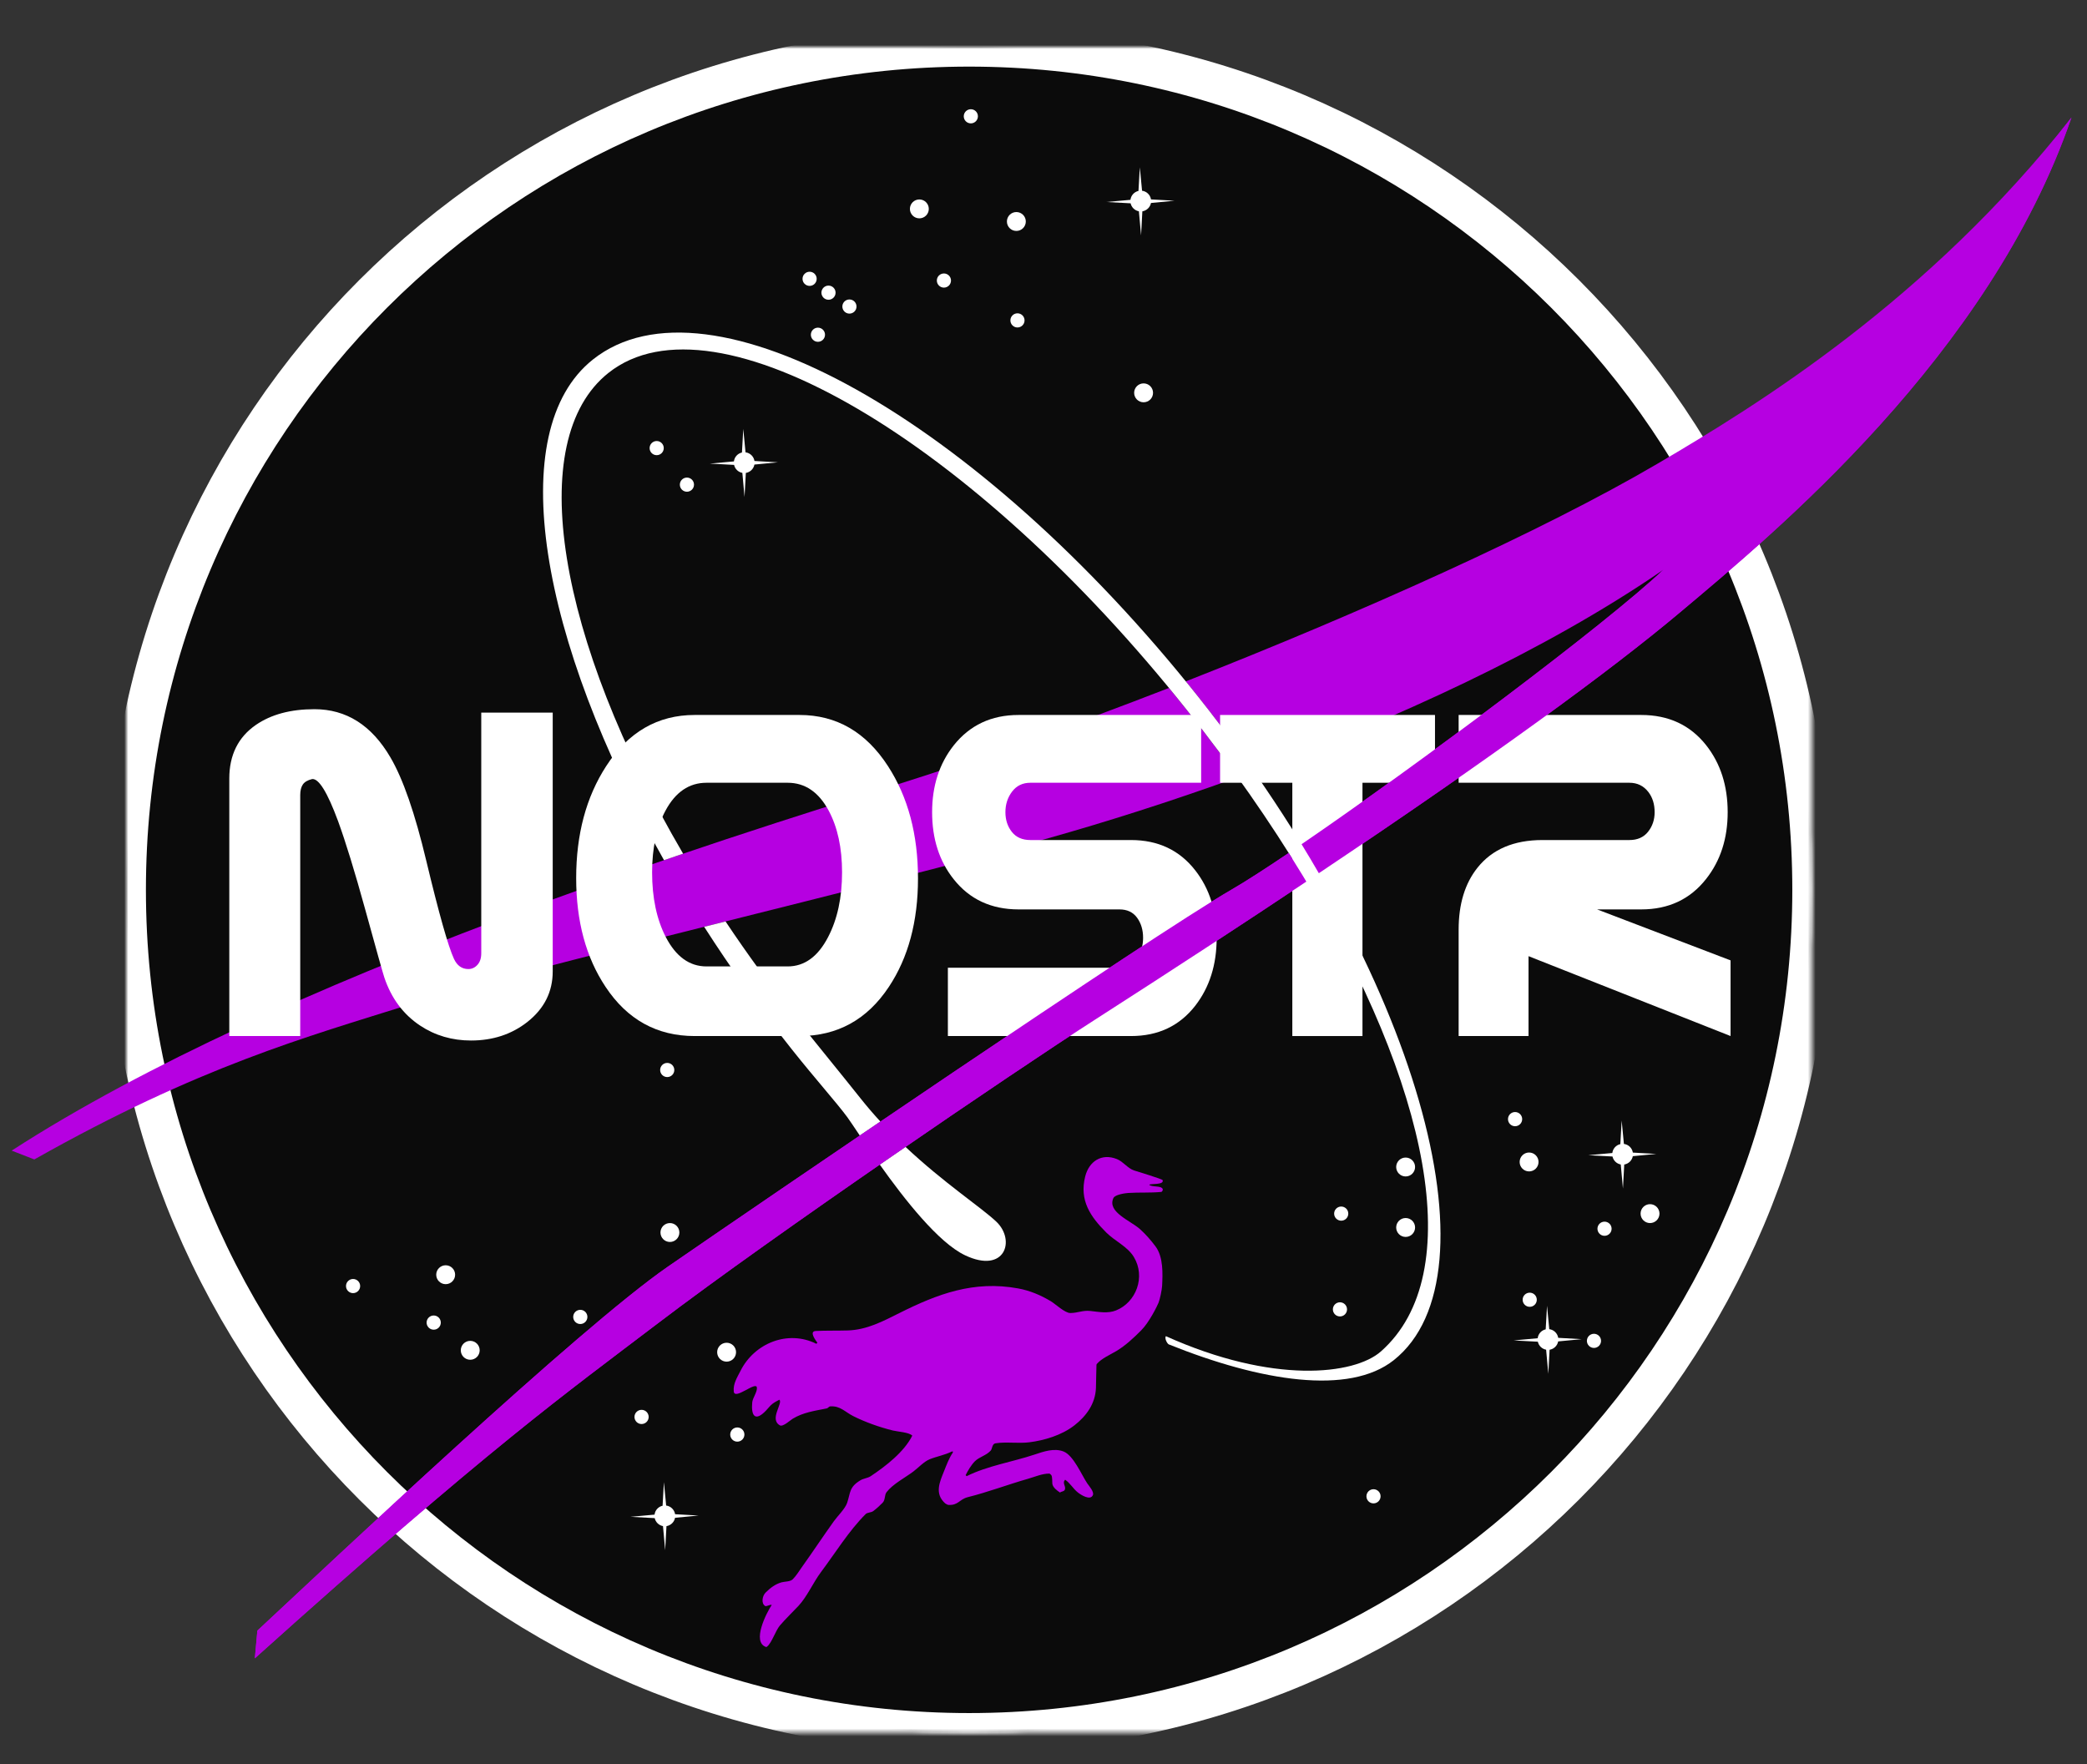 <?xml version="1.0" encoding="UTF-8" standalone="no"?>
<!DOCTYPE svg PUBLIC "-//W3C//DTD SVG 1.1//EN" "http://www.w3.org/Graphics/SVG/1.1/DTD/svg11.dtd">
<!-- Created with Vectornator (http://vectornator.io/) -->
<svg height="100%" stroke-miterlimit="10" style="fill-rule:nonzero;clip-rule:evenodd;stroke-linecap:round;stroke-linejoin:round;" version="1.1" viewBox="0 0 543 459" width="100%" xml:space="preserve" xmlns="http://www.w3.org/2000/svg" xmlns:xlink="http://www.w3.org/1999/xlink">
<rect x="0" y="0" width="543" height="459" fill="#333333" stroke="none"/>
<defs>
<path d="M32.865 231.511C32.865 110.406 131.041 12.23 252.146 12.23C373.252 12.23 471.428 110.406 471.428 231.511C471.428 352.617 373.252 450.792 252.146 450.792C131.041 450.792 32.865 352.617 32.865 231.511Z" id="Fill"/>
</defs>
<g id="NASA_logo">
<g opacity="1">
<use fill="#0b0b0b" fill-rule="nonzero" stroke="none" xlink:href="#Fill"/>
<mask height="438.562" id="StrokeMask" maskUnits="userSpaceOnUse" width="438.562" x="32.865" y="12.23">
<rect fill="#000000" height="438.562" stroke="none" width="438.562" x="32.865" y="12.23"/>
<use fill="#ffffff" fill-rule="evenodd" stroke="none" xlink:href="#Fill"/>
</mask>
<use fill="none" mask="url(#StrokeMask)" stroke="#ffffff" stroke-linecap="butt" stroke-linejoin="miter" stroke-width="10.2" xlink:href="#Fill"/>
</g>
<g opacity="1">
<path d="M236.741 54.349C236.741 52.991 237.842 51.891 239.199 51.891C240.557 51.891 241.658 52.991 241.658 54.349C241.658 55.707 240.557 56.807 239.199 56.807C237.842 56.807 236.741 55.707 236.741 54.349Z" fill="#ffffff" fill-rule="nonzero" opacity="1" stroke="none"/>
<path d="M261.98 57.627C261.98 56.269 263.08 55.169 264.438 55.169C265.796 55.169 266.896 56.269 266.896 57.627C266.896 58.985 265.796 60.085 264.438 60.085C263.08 60.085 261.98 58.985 261.98 57.627Z" fill="#ffffff" fill-rule="nonzero" opacity="1" stroke="none"/>
<path d="M295.085 102.204C295.085 100.847 296.185 99.746 297.543 99.746C298.901 99.746 300.001 100.847 300.001 102.204C300.001 103.562 298.901 104.663 297.543 104.663C296.185 104.663 295.085 103.562 295.085 102.204Z" fill="#ffffff" fill-rule="nonzero" opacity="1" stroke="none"/>
<path d="M113.498 331.646C113.498 330.289 114.598 329.188 115.956 329.188C117.314 329.188 118.414 330.289 118.414 331.646C118.414 333.004 117.314 334.105 115.956 334.105C114.598 334.105 113.498 333.004 113.498 331.646Z" fill="#ffffff" fill-rule="nonzero" opacity="1" stroke="none"/>
<path d="M119.889 351.313C119.889 349.955 120.99 348.854 122.348 348.854C123.705 348.854 124.806 349.955 124.806 351.313C124.806 352.67 123.705 353.771 122.348 353.771C120.99 353.771 119.889 352.67 119.889 351.313Z" fill="#ffffff" fill-rule="nonzero" opacity="1" stroke="none"/>
<path d="M90.024 334.596C90.024 333.58 90.848 332.755 91.865 332.755C92.882 332.755 93.706 333.58 93.706 334.596C93.706 335.613 92.882 336.437 91.865 336.437C90.848 336.437 90.024 335.613 90.024 334.596Z" fill="#ffffff" fill-rule="nonzero" opacity="1" stroke="none"/>
<path d="M189.989 373.23C189.989 372.21 190.816 371.383 191.836 371.383C192.856 371.383 193.682 372.21 193.682 373.23C193.682 374.25 192.856 375.076 191.836 375.076C190.816 375.076 189.989 374.25 189.989 373.23Z" fill="#ffffff" fill-rule="nonzero" opacity="1" stroke="none"/>
<path d="M346.791 340.66C346.791 339.643 347.616 338.819 348.632 338.819C349.649 338.819 350.473 339.643 350.473 340.66C350.473 341.677 349.649 342.501 348.632 342.501C347.616 342.501 346.791 341.677 346.791 340.66Z" fill="#ffffff" fill-rule="nonzero" opacity="1" stroke="none"/>
<path d="M392.352 291.166C392.352 290.146 393.179 289.32 394.198 289.32C395.218 289.32 396.045 290.146 396.045 291.166C396.045 292.186 395.218 293.013 394.198 293.013C393.179 293.013 392.352 292.186 392.352 291.166Z" fill="#ffffff" fill-rule="nonzero" opacity="1" stroke="none"/>
<path d="M169.017 116.583C169.017 115.566 169.842 114.742 170.858 114.742C171.875 114.742 172.699 115.566 172.699 116.583C172.699 117.599 171.875 118.424 170.858 118.424C169.842 118.424 169.017 117.599 169.017 116.583Z" fill="#ffffff" fill-rule="nonzero" opacity="1" stroke="none"/>
<path d="M219.167 79.752C219.167 78.735 219.991 77.911 221.008 77.911C222.025 77.911 222.849 78.735 222.849 79.752C222.849 80.768 222.025 81.593 221.008 81.593C219.991 81.593 219.167 80.768 219.167 79.752Z" fill="#ffffff" fill-rule="nonzero" opacity="1" stroke="none"/>
<path d="M213.72 76.146C213.72 75.129 214.545 74.305 215.561 74.305C216.578 74.305 217.402 75.129 217.402 76.146C217.402 77.163 216.578 77.987 215.561 77.987C214.545 77.987 213.72 77.163 213.72 76.146Z" fill="#ffffff" fill-rule="nonzero" opacity="1" stroke="none"/>
<path d="M208.804 72.541C208.804 71.524 209.628 70.7 210.645 70.7C211.661 70.7 212.486 71.524 212.486 72.541C212.486 73.557 211.661 74.382 210.645 74.382C209.628 74.382 208.804 73.557 208.804 72.541Z" fill="#ffffff" fill-rule="nonzero" opacity="1" stroke="none"/>
<path d="M176.884 126.093C176.884 125.077 177.708 124.252 178.725 124.252C179.742 124.252 180.566 125.077 180.566 126.093C180.566 127.11 179.742 127.934 178.725 127.934C177.708 127.934 176.884 127.11 176.884 126.093Z" fill="#ffffff" fill-rule="nonzero" opacity="1" stroke="none"/>
<path d="M250.753 30.258C250.753 29.241 251.578 28.417 252.594 28.417C253.611 28.417 254.435 29.241 254.435 30.258C254.435 31.274 253.611 32.099 252.594 32.099C251.578 32.099 250.753 31.274 250.753 30.258Z" fill="#ffffff" fill-rule="nonzero" opacity="1" stroke="none"/>
<path d="M262.887 83.357C262.887 82.34 263.711 81.516 264.728 81.516C265.744 81.516 266.568 82.34 266.568 83.357C266.568 84.374 265.744 85.198 264.728 85.198C263.711 85.198 262.887 84.374 262.887 83.357Z" fill="#ffffff" fill-rule="nonzero" opacity="1" stroke="none"/>
<path d="M243.75 72.989C243.75 71.972 244.574 71.148 245.591 71.148C246.608 71.148 247.432 71.972 247.432 72.989C247.432 74.005 246.608 74.83 245.591 74.83C244.574 74.83 243.75 74.005 243.75 72.989Z" fill="#ffffff" fill-rule="nonzero" opacity="1" stroke="none"/>
<path d="M210.972 87.088C210.972 86.072 211.797 85.247 212.813 85.247C213.83 85.247 214.654 86.072 214.654 87.088C214.654 88.105 213.83 88.929 212.813 88.929C211.797 88.929 210.972 88.105 210.972 87.088Z" fill="#ffffff" fill-rule="nonzero" opacity="1" stroke="none"/>
<path d="M355.521 389.296C355.521 388.28 356.345 387.455 357.362 387.455C358.379 387.455 359.203 388.28 359.203 389.296C359.203 390.313 358.379 391.137 357.362 391.137C356.345 391.137 355.521 390.313 355.521 389.296Z" fill="#ffffff" fill-rule="nonzero" opacity="1" stroke="none"/>
<path d="M110.996 344.102C110.996 343.082 111.823 342.255 112.842 342.255C113.862 342.255 114.689 343.082 114.689 344.102C114.689 345.122 113.862 345.948 112.842 345.948C111.823 345.948 110.996 345.122 110.996 344.102Z" fill="#ffffff" fill-rule="nonzero" opacity="1" stroke="none"/>
<path d="M149.138 342.627C149.138 341.607 149.965 340.78 150.984 340.78C152.004 340.78 152.831 341.607 152.831 342.627C152.831 343.646 152.004 344.473 150.984 344.473C149.965 344.473 149.138 343.646 149.138 342.627Z" fill="#ffffff" fill-rule="nonzero" opacity="1" stroke="none"/>
<path d="M165.079 368.647C165.079 367.627 165.905 366.8 166.925 366.8C167.945 366.8 168.772 367.627 168.772 368.647C168.772 369.666 167.945 370.493 166.925 370.493C165.905 370.493 165.079 369.666 165.079 368.647Z" fill="#ffffff" fill-rule="nonzero" opacity="1" stroke="none"/>
<path d="M347.119 315.749C347.119 314.732 347.943 313.908 348.96 313.908C349.977 313.908 350.801 314.732 350.801 315.749C350.801 316.766 349.977 317.59 348.96 317.59C347.943 317.59 347.119 316.766 347.119 315.749Z" fill="#ffffff" fill-rule="nonzero" opacity="1" stroke="none"/>
<path d="M396.165 338.158C396.165 337.141 396.989 336.317 398.006 336.317C399.023 336.317 399.847 337.141 399.847 338.158C399.847 339.175 399.023 339.999 398.006 339.999C396.989 339.999 396.165 339.175 396.165 338.158Z" fill="#ffffff" fill-rule="nonzero" opacity="1" stroke="none"/>
<path d="M412.882 348.854C412.882 347.838 413.706 347.013 414.723 347.013C415.739 347.013 416.564 347.838 416.564 348.854C416.564 349.871 415.739 350.695 414.723 350.695C413.706 350.695 412.882 349.871 412.882 348.854Z" fill="#ffffff" fill-rule="nonzero" opacity="1" stroke="none"/>
<path d="M415.629 319.683C415.629 318.666 416.454 317.842 417.47 317.842C418.487 317.842 419.311 318.666 419.311 319.683C419.311 320.699 418.487 321.524 417.47 321.524C416.454 321.524 415.629 320.699 415.629 319.683Z" fill="#ffffff" fill-rule="nonzero" opacity="1" stroke="none"/>
<path d="M171.76 278.383C171.76 277.366 172.584 276.542 173.601 276.542C174.618 276.542 175.442 277.366 175.442 278.383C175.442 279.4 174.618 280.224 173.601 280.224C172.584 280.224 171.76 279.4 171.76 278.383Z" fill="#ffffff" fill-rule="nonzero" opacity="1" stroke="none"/>
<path d="M171.842 320.666C171.842 319.308 172.942 318.208 174.3 318.208C175.658 318.208 176.758 319.308 176.758 320.666C176.758 322.024 175.658 323.124 174.3 323.124C172.942 323.124 171.842 322.024 171.842 320.666Z" fill="#ffffff" fill-rule="nonzero" opacity="1" stroke="none"/>
<path d="M186.592 351.804C186.592 350.447 187.692 349.346 189.05 349.346C190.408 349.346 191.508 350.447 191.508 351.804C191.508 353.162 190.408 354.263 189.05 354.263C187.692 354.263 186.592 353.162 186.592 351.804Z" fill="#ffffff" fill-rule="nonzero" opacity="1" stroke="none"/>
<path d="M363.262 319.355C363.262 317.997 364.363 316.896 365.72 316.896C367.078 316.896 368.179 317.997 368.179 319.355C368.179 320.712 367.078 321.813 365.72 321.813C364.363 321.813 363.262 320.712 363.262 319.355Z" fill="#ffffff" fill-rule="nonzero" opacity="1" stroke="none"/>
<path d="M426.85 315.749C426.85 314.392 427.951 313.291 429.308 313.291C430.666 313.291 431.767 314.392 431.767 315.749C431.767 317.107 430.666 318.208 429.308 318.208C427.951 318.208 426.85 317.107 426.85 315.749Z" fill="#ffffff" fill-rule="nonzero" opacity="1" stroke="none"/>
<path d="M395.384 302.31C395.384 300.953 396.484 299.852 397.842 299.852C399.2 299.852 400.3 300.953 400.3 302.31C400.3 303.668 399.2 304.769 397.842 304.769C396.484 304.769 395.384 303.668 395.384 302.31Z" fill="#ffffff" fill-rule="nonzero" opacity="1" stroke="none"/>
<path d="M363.262 303.622C363.262 302.264 364.363 301.163 365.72 301.163C367.078 301.163 368.179 302.264 368.179 303.622C368.179 304.979 367.078 306.08 365.72 306.08C364.363 306.08 363.262 304.979 363.262 303.622Z" fill="#ffffff" fill-rule="nonzero" opacity="1" stroke="none"/>
<path d="M299.461 52.809L305.574 52.224L299.472 51.88C299.28 50.7 298.335 49.777 297.144 49.624L296.56 43.538L296.21 49.673C295.107 49.919 294.26 50.842 294.123 51.989L287.874 52.557L294.167 52.896C294.397 53.95 295.249 54.775 296.319 54.972L296.888 61.243L297.221 54.983C298.352 54.792 299.248 53.923 299.461 52.809Z" fill="#ffffff" fill-rule="nonzero" opacity="1" stroke="none"/>
<path d="M196.288 120.865L202.401 120.281L196.299 119.937C196.113 118.757 195.163 117.834 193.972 117.681L193.387 111.595L193.043 117.73C191.934 117.976 191.088 118.899 190.951 120.046L184.701 120.614L190.995 120.953C191.224 122.007 192.076 122.832 193.147 123.029L193.715 129.3L194.054 123.04C195.185 122.854 196.081 121.98 196.288 120.865Z" fill="#ffffff" fill-rule="nonzero" opacity="1" stroke="none"/>
<path d="M424.829 300.803L430.942 300.218L424.84 299.874C424.654 298.694 423.704 297.771 422.513 297.618L421.928 291.532L421.584 297.667C420.48 297.913 419.634 298.836 419.497 299.983L413.248 300.551L419.541 300.89C419.77 301.944 420.622 302.769 421.693 302.966L422.261 309.237L422.6 302.977C423.72 302.791 424.616 301.923 424.829 300.803Z" fill="#ffffff" fill-rule="nonzero" opacity="1" stroke="none"/>
<path d="M175.638 394.885L181.751 394.3L175.649 393.956C175.458 392.776 174.513 391.853 173.322 391.7L172.738 385.62L172.393 391.749C171.284 391.995 170.438 392.918 170.301 394.065L164.052 394.634L170.345 394.972C170.574 396.027 171.426 396.857 172.497 397.048L173.065 403.32L173.404 397.059C174.529 396.873 175.431 395.999 175.638 394.885Z" fill="#ffffff" fill-rule="nonzero" opacity="1" stroke="none"/>
<path d="M405.408 348.996L411.521 348.412L405.419 348.068C405.233 346.888 404.283 345.965 403.092 345.812L402.507 339.726L402.163 345.855C401.06 346.101 400.213 347.024 400.076 348.172L393.827 348.74L400.12 349.078C400.35 350.133 401.202 350.958 402.273 351.154L402.841 357.426L403.179 351.165C404.299 350.985 405.201 350.111 405.408 348.996Z" fill="#ffffff" fill-rule="nonzero" opacity="1" stroke="none"/>
<path d="M304.148 178.985C278.652 188.895 253.785 197.74 232.802 204.306C190.164 217.657 73.504 253.8 3.032 299.361L8.932 301.655C51.871 277.4 79.781 269.779 106.609 261.339C135.781 252.161 230.087 230.091 272.791 218.072C287.218 214.014 304.115 208.698 322.012 202.23C317.849 196.423 313.457 190.599 308.835 184.787C307.289 182.826 305.721 180.892 304.148 178.985ZM335.297 221.918C329.124 226.087 323.951 229.413 320.329 231.511C299.351 243.639 197.08 313.455 173.814 329.516C150.547 345.577 85.97 406.543 66.959 424.243L66.304 431.448C127.598 376.382 146.827 362.801 171.192 344.266C201.347 321.321 263.728 278.875 284.929 265.272C305.197 252.27 323.476 240.312 339.881 229.37C339.613 228.922 339.345 228.474 339.078 228.02C337.843 225.994 336.581 223.961 335.297 221.918ZM431.111 120.723C401.251 138.227 354.188 159.352 308.529 177.275C309.622 178.614 310.709 179.963 311.79 181.323C316.893 187.748 321.706 194.216 326.234 200.689C362.126 187.469 401.508 169.726 432.756 148.251C417.869 162.356 368.654 199.138 338.646 219.64C340.192 222.159 341.689 224.677 343.137 227.185C388.599 196.762 419.191 174.369 437.017 159.395C461.6 138.746 517.649 92.529 538.955 30.58C501.583 78.113 457.399 105.313 431.111 120.723Z" fill="#b600e1" fill-rule="nonzero" opacity="1" stroke="none"/>
<g opacity="1">
<path d="M312.519 203.652L268.085 203.652C266.08 203.652 264.497 204.416 263.334 205.942C262.172 207.469 261.591 209.258 261.591 211.309C261.591 213.314 262.15 215.023 263.266 216.436C264.383 217.848 265.989 218.555 268.085 218.555L294.267 218.555C301.331 218.555 306.914 221.198 311.015 226.484C314.707 231.224 316.552 237.08 316.552 244.053C316.552 250.98 314.707 256.836 311.015 261.621C306.914 266.908 301.331 269.551 294.267 269.551L246.621 269.551L246.621 251.777L291.259 251.777C293.173 251.777 294.677 250.991 295.771 249.419C296.865 247.847 297.412 246.035 297.412 243.984C297.412 241.934 296.888 240.19 295.839 238.755C294.791 237.319 293.264 236.602 291.259 236.602L265.009 236.602C257.9 236.602 252.272 233.981 248.124 228.74C244.388 224.046 242.519 218.236 242.519 211.309C242.519 204.473 244.388 198.685 248.124 193.945C252.317 188.659 257.945 186.016 265.009 186.016L312.519 186.016L312.519 203.652Z" fill="#ffffff" fill-rule="nonzero" opacity="1" stroke="none"/>
<path d="M373.359 203.652L354.492 203.652L354.492 269.551L336.24 269.551L336.24 203.652L317.441 203.652L317.441 186.016L373.359 186.016L373.359 203.652Z" fill="#ffffff" fill-rule="nonzero" opacity="1" stroke="none"/>
</g>
<g opacity="1">
<path d="M143.808 252.734C143.808 258.021 141.621 262.396 137.246 265.859C133.144 269.095 128.245 270.713 122.548 270.713C117.626 270.713 113.206 269.414 109.287 266.816C104.912 263.9 101.813 259.73 99.99 254.307C99.625 253.213 97.962 247.288 94.999 236.533C92.311 226.781 89.964 219.147 87.959 213.633C85.178 206.113 82.923 202.467 81.191 202.695C80.052 202.969 79.254 203.436 78.798 204.097C78.343 204.757 78.115 205.68 78.115 206.865L78.115 269.551L59.658 269.551L59.658 202.559C59.658 196.452 61.959 191.803 66.562 188.613C70.527 185.879 75.608 184.512 81.806 184.512C90.1 184.512 96.686 188.682 101.562 197.021C104.843 202.581 107.965 211.582 110.927 224.023C114.208 237.695 116.601 246.172 118.105 249.453C118.925 251.23 120.179 252.119 121.865 252.119C122.776 252.119 123.562 251.755 124.223 251.025C124.884 250.296 125.214 249.294 125.214 248.018L125.214 185.4L143.808 185.4L143.808 252.734Z" fill="#ffffff" fill-rule="nonzero" opacity="1" stroke="none"/>
<path d="M450.263 269.551L397.695 248.769L397.695 269.551L379.511 269.551L379.511 241.865C379.511 235.212 381.152 229.834 384.433 225.732C388.261 220.947 393.889 218.555 401.318 218.555L423.945 218.555C426.041 218.555 427.659 217.837 428.798 216.401C429.938 214.966 430.507 213.268 430.507 211.309C430.507 209.212 429.96 207.458 428.867 206.045C427.636 204.45 425.996 203.652 423.945 203.652L379.511 203.652L379.511 186.016L427.021 186.016C434.13 186.016 439.759 188.636 443.906 193.877C447.643 198.616 449.511 204.427 449.511 211.309C449.511 218.144 447.643 223.932 443.906 228.672C439.759 233.958 434.13 236.602 427.021 236.602L415.537 236.602L450.263 249.863L450.263 269.551Z" fill="#ffffff" fill-rule="nonzero" opacity="1" stroke="none"/>
<path d="M208.015 269.551L180.74 269.551C170.942 269.551 163.217 265.29 157.566 256.768C152.462 249.111 149.91 239.678 149.91 228.467C149.91 217.074 152.507 207.366 157.703 199.346C163.445 190.459 171.124 186.016 180.74 186.016L208.015 186.016C217.631 186.016 225.31 190.459 231.052 199.346C236.248 207.366 238.845 217.096 238.845 228.535C238.845 239.746 236.316 249.157 231.257 256.768C225.606 265.29 217.859 269.551 208.015 269.551ZM204.939 251.436C209.314 251.436 212.823 248.883 215.466 243.779C217.882 239.131 219.089 233.525 219.089 226.963C219.089 220.583 217.927 215.228 215.603 210.898C213.005 206.068 209.451 203.652 204.939 203.652L183.816 203.652C179.304 203.652 175.749 206.068 173.152 210.898C170.828 215.228 169.666 220.583 169.666 226.963C169.666 233.571 170.85 239.176 173.22 243.779C175.863 248.883 179.395 251.436 183.816 251.436L204.939 251.436Z" fill="#ffffff" fill-rule="nonzero" opacity="1" stroke="none"/>
</g>
<path d="M223.931 285.807C219.096 279.721 212.409 271.571 207.389 265.25C200.675 256.799 194.464 248.26 188.771 239.733C186.914 240.197 185.062 240.662 183.21 241.126C190.082 251.85 197.714 262.557 206.029 273.024C212.103 280.672 217.626 286.829 220.456 290.658C221.03 291.434 222.166 293.149 223.701 295.433C225.471 294.231 227.257 293.018 229.06 291.794C227.318 289.899 225.597 287.905 223.931 285.807ZM259.221 317.842C255.249 314.083 245.618 307.806 235.594 298.388C233.381 299.907 231.147 301.447 228.907 302.999C235.381 312.122 244.198 323.326 251.103 326.593C261.504 331.521 264.307 322.66 259.221 317.842ZM311.79 181.323C254.474 109.18 184.456 69.547 154.268 93.535C130.821 112.163 140.446 166.606 172.765 223.798C174.437 223.224 176.092 222.661 177.731 222.104C145.112 166.382 136.185 114.6 158.299 97.025C186.089 74.944 253.19 114.731 308.846 184.782C320.367 199.28 330.495 213.833 339.072 228.02C371.915 282.376 381.994 331.532 359.301 351.597C352.358 357.737 331.14 360.146 303.345 347.636C302.957 348.122 303.58 349.439 304.066 349.761C328.059 359.409 351.041 363.085 362.645 353.869C390.527 331.712 369.107 253.467 311.79 181.323Z" fill="#ffffff" fill-rule="nonzero" opacity="1" stroke="none"/>
<path d="M335.297 221.918C329.124 226.087 323.951 229.413 320.329 231.511C299.351 243.639 197.08 313.455 173.814 329.516C150.547 345.577 85.97 406.543 66.959 424.243L66.304 431.448C127.598 376.382 146.827 362.801 171.192 344.266C201.347 321.321 263.728 278.875 284.929 265.272C305.197 252.27 323.476 240.312 339.881 229.37C339.613 228.922 339.345 228.474 339.078 228.02C337.843 225.994 336.581 223.961 335.297 221.918ZM432.756 148.251C417.869 162.356 368.654 199.138 338.646 219.64C340.192 222.159 341.689 224.677 343.137 227.185C388.599 196.762 419.191 174.369 437.017 159.395C461.6 138.746 517.649 92.529 538.955 30.58C501.583 78.113 475.829 120.089 432.756 148.251Z" fill="#b600e1" fill-rule="nonzero" opacity="1" stroke="none"/>
<g opacity="0">
<path d="M279.726 347.631C280.285 348.469 282.13 349.344 282.937 350.119C286.169 353.227 287.512 356.16 287.512 360.635C287.512 363.259 285.285 365.793 283.177 367.298C279.524 369.907 275.265 371.764 270.976 372.837C269.525 373.199 268.102 373.775 266.641 374.041C266.347 374.094 265.997 374.022 265.758 374.201C265.437 374.442 264.784 374.251 264.554 374.281C262.601 374.542 260.359 375.051 258.293 374.362C258.367 374.287 258.587 374.046 258.694 374.041C259.629 373.991 260.568 374.091 261.503 374.041C262.807 373.97 264.47 373.672 265.838 373.398C271.578 372.251 276.643 369.642 281.813 367.057C283.761 366.083 285.692 364.33 286.388 362.24C288.087 357.145 284.704 353.091 281.331 349.718C280.792 349.179 279.628 347.935 278.843 347.711C274.79 346.553 271.026 345.265 266.802 344.42C264.819 344.023 262.988 344.054 260.861 344.018C257.884 343.969 254.983 344.101 252.111 344.42C251.169 344.524 250.06 345.039 249.141 345.222C244.738 346.103 240.691 347.972 236.619 349.718C234.026 350.829 231.202 352.704 228.752 354.454C228.256 354.808 227.745 355.401 227.146 355.658C226.573 355.904 225.163 354.712 224.578 354.614C222.311 354.237 220.044 352.676 217.674 352.367C210.892 351.482 205.332 352.698 200.335 356.862C200.641 357.474 200.687 359.018 200.977 359.672C201.494 360.835 203.842 359.641 202.984 361.357C204.078 362.452 207.638 362.247 209.085 362.642C210.357 362.989 211.758 362.734 213.098 363.043C215.859 363.68 219.541 363.977 222.009 365.211C222.425 365.419 222.774 366.346 223.052 366.655C223.508 367.162 224.004 367.631 224.497 368.1C225.138 368.711 226.176 369.21 226.584 370.027C227.305 371.469 227.748 373.277 228.591 374.683C231.102 378.867 238.726 382.068 243.362 382.068C244.013 382.068 245.408 380.539 245.85 380.141C247.642 378.529 249.095 376.801 251.068 375.486C251.148 375.566 251.148 375.566 251.228 375.646C250.45 376.425 249.579 377.135 248.82 377.894C247.256 379.458 245.867 381.929 243.763 382.63C240.741 383.637 237.894 384.41 234.853 385.279C233.589 385.64 231.615 385.56 230.598 386.323C229.751 386.958 228.286 388.989 228.19 390.095C228.149 390.566 228.47 391.984 228.35 392.584C228.237 393.153 227.773 393.947 227.548 394.51C224.402 402.375 220.365 410.08 216.55 417.71C215.863 419.084 213.67 418.465 212.536 419.315C211.047 420.432 208.778 421.605 207.078 422.285C206.253 422.615 205.364 422.683 204.509 422.927C203.584 423.192 202.487 424.144 201.7 424.774C201.134 425.226 200.311 426.323 199.612 426.379C198.999 426.428 198.377 426.309 197.766 426.379C197.333 426.429 197.657 427.242 197.766 427.423C198.512 428.666 200.099 428.466 201.378 428.466C202.714 428.466 203.963 427.417 205.151 427.021C206.84 426.459 208.764 426.689 210.61 426.54C211.398 426.476 212.517 426.021 213.339 425.978C215.364 425.871 216.41 426.359 217.754 425.015C218.565 424.203 218.804 423.114 219.199 422.125C220.142 419.767 221.302 417.51 222.25 415.141C223.626 411.699 225.358 408.334 226.745 404.866C227.296 403.489 228.268 402.224 228.752 400.772C229.22 399.367 230.043 398.146 230.598 396.758C230.844 396.143 231.034 395.237 231.642 394.751C231.848 394.587 232.33 394.659 232.605 394.43C233.381 393.784 233.429 392.941 234.05 392.423C235.653 391.087 237.87 390.401 239.749 389.774C240.411 389.554 240.988 389.109 241.676 388.972C242.41 388.825 243.08 388.156 243.763 387.928C245.26 387.429 246.662 386.679 248.339 386.563C250.59 386.408 252.432 386.821 254.76 386.724C255.168 386.707 255.778 386.399 256.366 386.483C256.736 386.536 256.694 387.43 256.848 387.687C257.535 388.833 257.621 390.409 258.052 391.701C258.561 393.227 259.055 395.151 259.256 396.758C259.393 397.853 259.344 399.502 259.818 400.451C259.842 400.499 259.817 400.558 259.818 400.611C259.844 402.137 259.821 403.663 259.898 405.187C259.945 406.109 261.333 407.304 262.146 407.756C264.84 409.252 269.188 408.317 272.18 408.398C273.017 408.42 274.111 408.782 274.909 408.96C277.403 409.514 279.792 409.895 282.294 410.646C283.86 411.115 285.342 411.849 286.95 412.251C288.25 412.576 290.624 413.719 291.125 415.221C291.243 415.577 291.319 416.056 291.526 416.345C291.698 416.585 292.043 416.776 292.168 417.067C292.654 418.201 292.163 419.231 293.292 420.038C294.218 420.699 297.707 421.015 297.707 419.556C297.707 419.445 295.476 417.869 295.299 417.71C295.379 417.629 295.379 417.629 295.459 417.549C296.038 417.838 296.596 417.956 297.145 418.191C298.678 418.848 300.007 420.918 301.64 421.081C302.299 421.147 302.773 421.337 303.487 421.242C303.845 421.194 304.443 420.505 304.851 420.68C305.962 421.156 304.748 422.599 307.099 422.285C307.174 422.275 307.243 422.199 307.26 422.125C307.565 420.749 305.885 418.754 304.851 418.031C303.267 416.921 301.353 416.218 299.955 414.82C299.459 414.324 299.459 413.452 298.831 412.893C297.968 412.126 297.208 412.504 296.262 411.368C295.526 410.485 293.265 406.894 292.329 406.792C290.338 406.576 288.519 406.779 286.549 406.552C281.922 406.018 277.1 404.907 272.581 403.903C271.567 403.677 270.089 403.649 269.21 403.1C268.543 402.683 268.432 401.895 267.765 401.494C267.157 401.13 265.964 401.242 265.597 400.692C263.897 398.141 264.176 394.465 263.912 391.38C263.718 389.116 263.359 386.702 263.51 384.235C263.52 384.082 266.11 382.804 266.4 382.63C267.862 381.753 269.329 380.416 270.253 378.937C270.634 378.328 271.038 377.43 271.538 376.931C272.139 377.532 269.749 380.505 269.29 381.024C268.989 381.366 268.216 382.085 268.648 382.229C268.857 382.298 269.474 382.072 269.691 382.068C271.816 382.029 273.329 381.789 275.23 381.667C280.547 381.324 284.771 380.457 288.235 376.128C288.981 375.194 289.809 374.345 290.322 373.318C291.338 371.287 291.86 368.957 292.891 366.896C293.453 365.771 292.998 364.381 292.971 363.123C292.963 362.738 292.508 362.118 292.329 361.759C291.573 360.247 290.081 357.228 290.081 355.497C290.081 355.016 290.405 354.434 290.482 353.972C290.806 352.032 293.355 349.704 294.175 347.791C294.936 346.014 295.817 344.09 296.824 342.413C297.294 341.629 297.962 340.765 298.269 339.844C298.669 338.644 299.371 337.433 299.714 336.232C300.468 333.591 300.84 330.526 300.757 327.642C300.467 317.477 293.589 310.338 290.964 301.152C290.643 300.027 290.77 298.429 290.884 297.459C291.161 295.1 291.917 293.95 294.095 292.643C294.502 292.399 294.903 291.976 295.379 291.84C296.168 291.615 296.848 291.349 297.627 291.038C298.296 290.77 300.896 290.848 301.56 290.797C302.187 290.749 301.938 289.46 301.56 289.272C300.163 288.573 298.235 289.03 296.824 288.389C296.436 288.212 296.227 287.578 296.021 287.345C295.646 286.919 295.243 286.516 294.817 286.141C292.855 284.41 288.342 284.534 286.87 287.184C285.215 290.164 285.879 294.464 286.228 297.781C286.52 300.555 287.026 303.062 287.673 305.647C287.938 306.71 288.663 307.708 288.877 308.778C289.251 310.648 291.371 312.697 292.168 314.558C294.205 319.31 295.994 323.541 295.218 329.489C294.459 335.315 289.856 340.661 285.024 344.42C284.134 345.111 282.983 346.09 281.973 346.426C281.283 346.657 280.276 347.081 279.726 347.631Z" fill="#b600e1" fill-rule="nonzero" opacity="1" stroke="none"/>
<path d="M275.565 348.229C275.069 348.725 275.315 348.517 274.843 348.871C276.332 350.361 278.074 351.621 279.579 353.126C280.215 353.762 280.525 354.589 281.024 355.213C281.644 355.989 281.812 356.889 282.067 357.782C283.119 361.462 282.436 364.146 279.739 366.692C278.129 368.213 275.653 369.21 273.719 369.983C269.318 371.744 265.11 373.828 260.233 374.479C258.376 374.726 256.379 374.929 254.533 375.041C253.65 375.094 252.51 374.576 251.884 375.201C252.208 375.687 253.957 375.603 254.373 375.603C256.385 375.603 258.45 376.133 260.393 375.603C264.741 374.417 269.168 373.441 273.398 371.749C274.873 371.159 276.05 370.223 277.492 369.502C278.854 368.821 281.645 366.735 282.228 365.568C282.787 364.449 283.325 363.482 283.592 362.277C284.609 357.704 281.802 353.744 278.776 350.718C277.826 349.768 276.417 349.294 275.565 348.229Z" fill="#b600e1" fill-rule="nonzero" opacity="1" stroke="none"/>
<path d="M245.302 377.69C245.543 377.931 245.543 377.931 245.784 378.171C246.367 377.588 246.912 377.076 247.55 376.566C247.035 376.051 245.668 377.14 245.302 377.69Z" fill="#b600e1" fill-rule="nonzero" opacity="1" stroke="none"/>
</g>
</g>
<g opacity="1">
<path d="M212.669 349.351C212.536 349.485 212.536 349.485 212.402 349.618C205.033 345.933 196.291 349.406 192.648 356.692C191.839 358.311 190.708 359.989 190.913 362.031C191.146 364.36 196.643 359.309 196.919 360.963C197.104 362.075 195.827 363.688 195.718 364.834C195.392 368.257 196.4 370.038 199.322 366.97C199.734 366.536 200.1 366.058 200.523 365.635C201.16 364.998 202.041 364.543 202.792 364.167C203.746 365.121 200.082 369.261 202.925 370.841C203.721 371.283 205.663 369.465 206.262 369.105C209.015 367.454 211.951 367.06 215.072 366.436C215.462 366.358 215.649 365.928 216.006 365.902C218.641 365.714 219.828 367.346 222.012 368.438C225.239 370.051 228.785 371.299 232.29 372.175C233.57 372.496 236.468 372.616 237.362 373.51C235.235 377.764 230.461 381.448 226.551 384.055C225.747 384.59 224.727 384.615 223.881 385.123C220.915 386.902 221.309 388.3 220.411 390.995C219.895 392.541 217.905 394.45 216.94 395.801C214.139 399.723 211.468 403.756 208.665 407.68C207.909 408.738 207.182 409.963 206.262 410.883C205.604 411.541 204.152 411.448 203.326 411.684C201.704 412.148 200.413 413.128 199.188 414.354C198.357 415.185 197.983 417.11 199.055 417.824C199.405 418.057 200.29 417.39 200.79 417.557C199.422 419.609 195.525 427.236 199.322 428.502C199.416 428.533 199.481 428.477 199.595 428.385C200.825 427.395 201.766 424.267 202.925 422.896C204.2 421.39 206.847 418.768 207.731 417.824C210.013 415.384 211.579 411.714 213.603 409.015C217.318 404.062 220.835 398.313 225.216 393.932C225.686 393.462 226.638 393.566 227.218 393.131C228.066 392.495 228.859 391.757 229.621 390.995C230.402 390.214 230.062 388.997 230.688 388.192C232.33 386.082 235.495 384.454 237.629 382.853C238.92 381.885 240.405 380.248 241.9 379.65C243.751 378.91 245.815 378.56 247.64 377.648C247.908 377.551 247.976 377.686 247.907 377.915C246.905 379.418 246.303 381.056 245.638 382.72C244.477 385.621 243.09 388.57 245.904 391.129C246.017 391.231 246.555 391.519 246.705 391.529C249.335 391.717 249.596 390.073 251.777 389.527C257.062 388.206 262.257 386.228 267.527 384.722C269.285 384.22 271.125 383.387 273 383.387C273.17 383.387 273.461 383.69 273.534 383.788C273.843 384.2 273.743 385.713 273.801 386.057C273.963 387.031 275.038 387.816 275.803 388.326C276.118 388.011 276.774 388.073 277.004 387.659C277.508 386.751 276.24 385.887 277.138 384.989C278.429 385.85 279.226 387.355 280.475 388.326C281.278 388.951 283.682 390.486 284.345 388.993C284.735 388.118 283.303 386.562 282.877 385.923C281.374 383.669 279.309 378.677 276.737 377.648C274.293 376.67 271.489 377.662 269.129 378.449C263.444 380.344 256.872 381.374 251.51 384.055C251.377 383.921 251.377 383.921 251.243 383.788C251.844 382.587 252.696 381.134 253.646 380.184C254.807 379.023 256.611 378.7 257.784 377.381C258.158 376.96 258.125 375.652 258.985 375.512C261.74 375.066 264.97 375.598 267.794 375.245C271.693 374.758 276.232 373.414 279.54 370.841C282.658 368.416 284.985 365.205 285.146 361.097C285.225 359.096 285.195 357.091 285.28 355.091C285.284 354.991 285.348 354.899 285.413 354.824C286.634 353.399 288.879 352.45 290.485 351.487C292.854 350.065 294.966 348.074 296.892 346.148C299.02 344.02 301.083 339.788 301.43 338.94C301.777 338.092 302.315 335.566 302.364 334.535C302.511 331.455 302.723 327.049 300.629 324.258C299.46 322.699 298.09 321.12 296.622 319.8C294.129 317.557 288.016 315.361 289.684 311.711C290.13 310.737 292.969 310.415 293.555 310.376C296.398 310.187 299.262 310.38 302.098 310.109C302.408 310.08 302.628 309.569 302.498 309.309C302.049 308.411 299.689 308.917 299.014 308.241C299.381 307.873 302.934 308.347 302.498 307.04C302.4 306.747 295.932 304.806 295.023 304.503C293.427 303.971 292.221 302.208 290.619 301.567C286.579 299.951 283.327 302.172 282.343 306.105C280.794 312.303 283.68 316.518 287.816 320.654C290.052 322.89 293.36 324.288 295.023 327.061C298.116 332.216 295.605 338.841 290.352 340.942C288.237 341.788 285.884 341.321 283.678 341.076C281.709 340.857 280.398 341.61 278.472 341.61C277.041 341.61 274.623 339.273 273.4 338.54C270.813 336.987 267.988 335.772 264.858 335.203C253.317 333.105 243.949 336.648 234.025 341.61C229.719 343.763 225.53 345.999 220.544 346.148C217.787 346.23 215.025 346.152 212.269 346.281C210.342 346.372 212.368 348.9 212.669 349.351Z" fill="#b600e1" fill-rule="nonzero" opacity="1" stroke="none"/>
</g>
<g opacity="0">
<path d="M222.485 334.217C223.625 334.264 224.613 335.001 225.306 336.129C225.81 335.592 226.494 335.228 227.4 335.1C227.463 335.092 227.597 335.089 227.706 335.088C225.843 333.047 223.17 331.76 220.191 331.76C219.645 331.76 219.114 331.816 218.592 331.898C218.484 331.904 218.347 331.923 218.168 331.963C218.153 331.966 218.138 331.968 218.123 331.972C218.108 331.975 218.101 331.975 218.085 331.979C216.027 332.483 214.481 332.073 213.601 330.88C213.509 330.754 213.131 330.188 213.014 329.201C212.366 329.871 211.943 330.978 212.307 332.147C212.597 333.077 213.129 333.584 213.715 333.871C212.824 333.925 212.082 333.758 211.339 333.197C210.901 332.864 210.632 332.505 210.176 331.561C209.734 332.205 209.773 332.945 209.855 333.334C209.964 333.84 210.23 334.414 210.567 334.741C211.091 335.254 211.832 335.361 212.429 335.358C211.555 336.385 210.879 337.585 210.466 338.904C212.821 338.373 215.953 338.243 217.727 338.105C218.282 335.839 219.85 334.106 222.485 334.217Z" fill="#b600e1" fill-rule="nonzero" opacity="1" stroke="none"/>
<path d="M225.868 339.894C225.868 338.104 226.702 336.653 227.731 336.653C228.76 336.653 229.594 338.104 229.594 339.894C229.594 341.684 228.76 343.135 227.731 343.135C226.702 343.135 225.868 341.684 225.868 339.894Z" fill="#b600e1" fill-rule="nonzero" opacity="1" stroke="none"/>
<path d="M220.093 340.049C220.093 337.791 221.164 335.961 222.486 335.961C223.807 335.961 224.878 337.791 224.878 340.049C224.878 342.307 223.807 344.137 222.486 344.137C221.164 344.137 220.093 342.307 220.093 340.049Z" fill="#b600e1" fill-rule="nonzero" opacity="1" stroke="none"/>
<path d="M341.95 380.229L341.95 371.174L335.624 371.174L326.371 371.174L325.891 371.174L325.787 371.174L315.183 371.174L315.183 357.544L299.022 362.411L299.022 371.174L291.72 371.174L291.72 376.054C287.811 371.908 282.323 369.812 275.166 369.812C269.811 369.812 265.139 371.272 261.341 374.096C258.067 376.531 256.177 379.91 255.716 384.102C254.485 381.65 252.84 379.382 250.727 377.31C245.762 372.344 239.628 369.813 232.325 369.813C230.265 369.813 228.302 370.044 226.417 370.456C222.066 371.406 218.183 373.451 214.766 376.555C215.193 375.841 215.643 375.135 216.142 374.442C216.878 373.417 217.666 372.467 218.49 371.574L218.49 364.967C218.49 364.967 218.295 359.963 220.189 356.226C220.853 354.915 222.372 353.116 223.505 352.135C224.114 351.606 224.714 351.156 225.308 350.744C225.61 350.568 225.901 350.377 226.182 350.171C231.196 347.093 235.622 347.777 239.279 348.307C239.279 348.307 240.153 345.716 236.566 344.384C234.618 343.66 232.31 343.085 230.392 342.676C230.117 343.177 229.767 343.597 229.348 343.92C229.055 344.146 228.315 344.715 226.969 344.555C226.294 344.474 225.773 344.197 225.36 343.796C224.664 344.95 223.654 345.709 222.481 345.808C219.241 346.083 217.612 343.372 217.505 340.364C215.08 340.602 211.767 342.093 210.001 342.964L210.001 382.207C208.446 384.705 207.359 387.408 206.8 390.348C206.656 377.072 199.312 369.811 188.902 369.811C182.769 369.811 178.29 371.855 175.369 376.042L175.369 371.174L159.206 371.174L159.206 419.855L175.368 419.855L175.368 393.958C175.368 388.212 178.289 385.097 183.352 385.097C187.733 385.097 190.654 387.727 190.654 392.789L190.654 419.855L206.816 419.855L206.816 400.763C207.771 405.741 210.139 410.108 213.925 413.819C218.987 418.786 225.121 421.22 232.326 421.22C239.628 421.22 245.763 418.786 250.728 413.819C251.832 412.737 252.792 411.59 253.654 410.399C257.377 417.576 264.538 421.219 275.069 421.219C280.814 421.219 285.682 419.855 289.869 417.227C294.055 414.597 296.1 410.412 296.1 404.863C296.198 394.054 287.337 390.55 280.425 389.283C275.752 388.211 271.955 387.238 271.955 385.389C271.955 383.831 273.124 383.052 275.557 383.052C278.188 383.052 280.134 384.415 281.593 387.238L291.721 382.682L291.721 386.654L299.023 386.654L299.023 401.161C299.023 408.853 300.969 414.208 304.865 417.227C308.857 420.147 316.734 421.024 326.372 419.855L341.951 419.855L341.951 399.702C341.951 395.32 343.412 392.108 346.429 390.16C349.449 388.212 352.856 387.531 356.555 388.115L356.555 370.201C349.837 370.201 343.799 373.901 341.95 380.229ZM232.326 405.64C226.776 405.64 222.59 401.454 222.59 395.514C222.59 389.575 226.776 385.389 232.326 385.389C238.071 385.389 242.161 389.575 242.161 395.514C242.161 401.454 238.072 405.64 232.326 405.64ZM279.354 405.251C279.354 407.003 277.894 407.88 274.972 407.88C271.176 407.88 268.643 406.128 267.378 402.525L254.62 408.95C257.07 405.007 258.323 400.527 258.323 395.515C258.323 395.163 258.289 394.826 258.276 394.478C261.373 398.433 266.604 400.308 270.981 401.259C275.654 402.428 279.354 403.402 279.354 405.251ZM325.788 390.551L325.788 405.278C318.869 405.603 315.184 404.94 315.184 400.772L315.184 386.655L321.75 386.655L325.788 371.563L325.788 390.551Z" fill="#b600e1" fill-rule="nonzero" opacity="1" stroke="none"/>
</g>
</g>
</svg>
